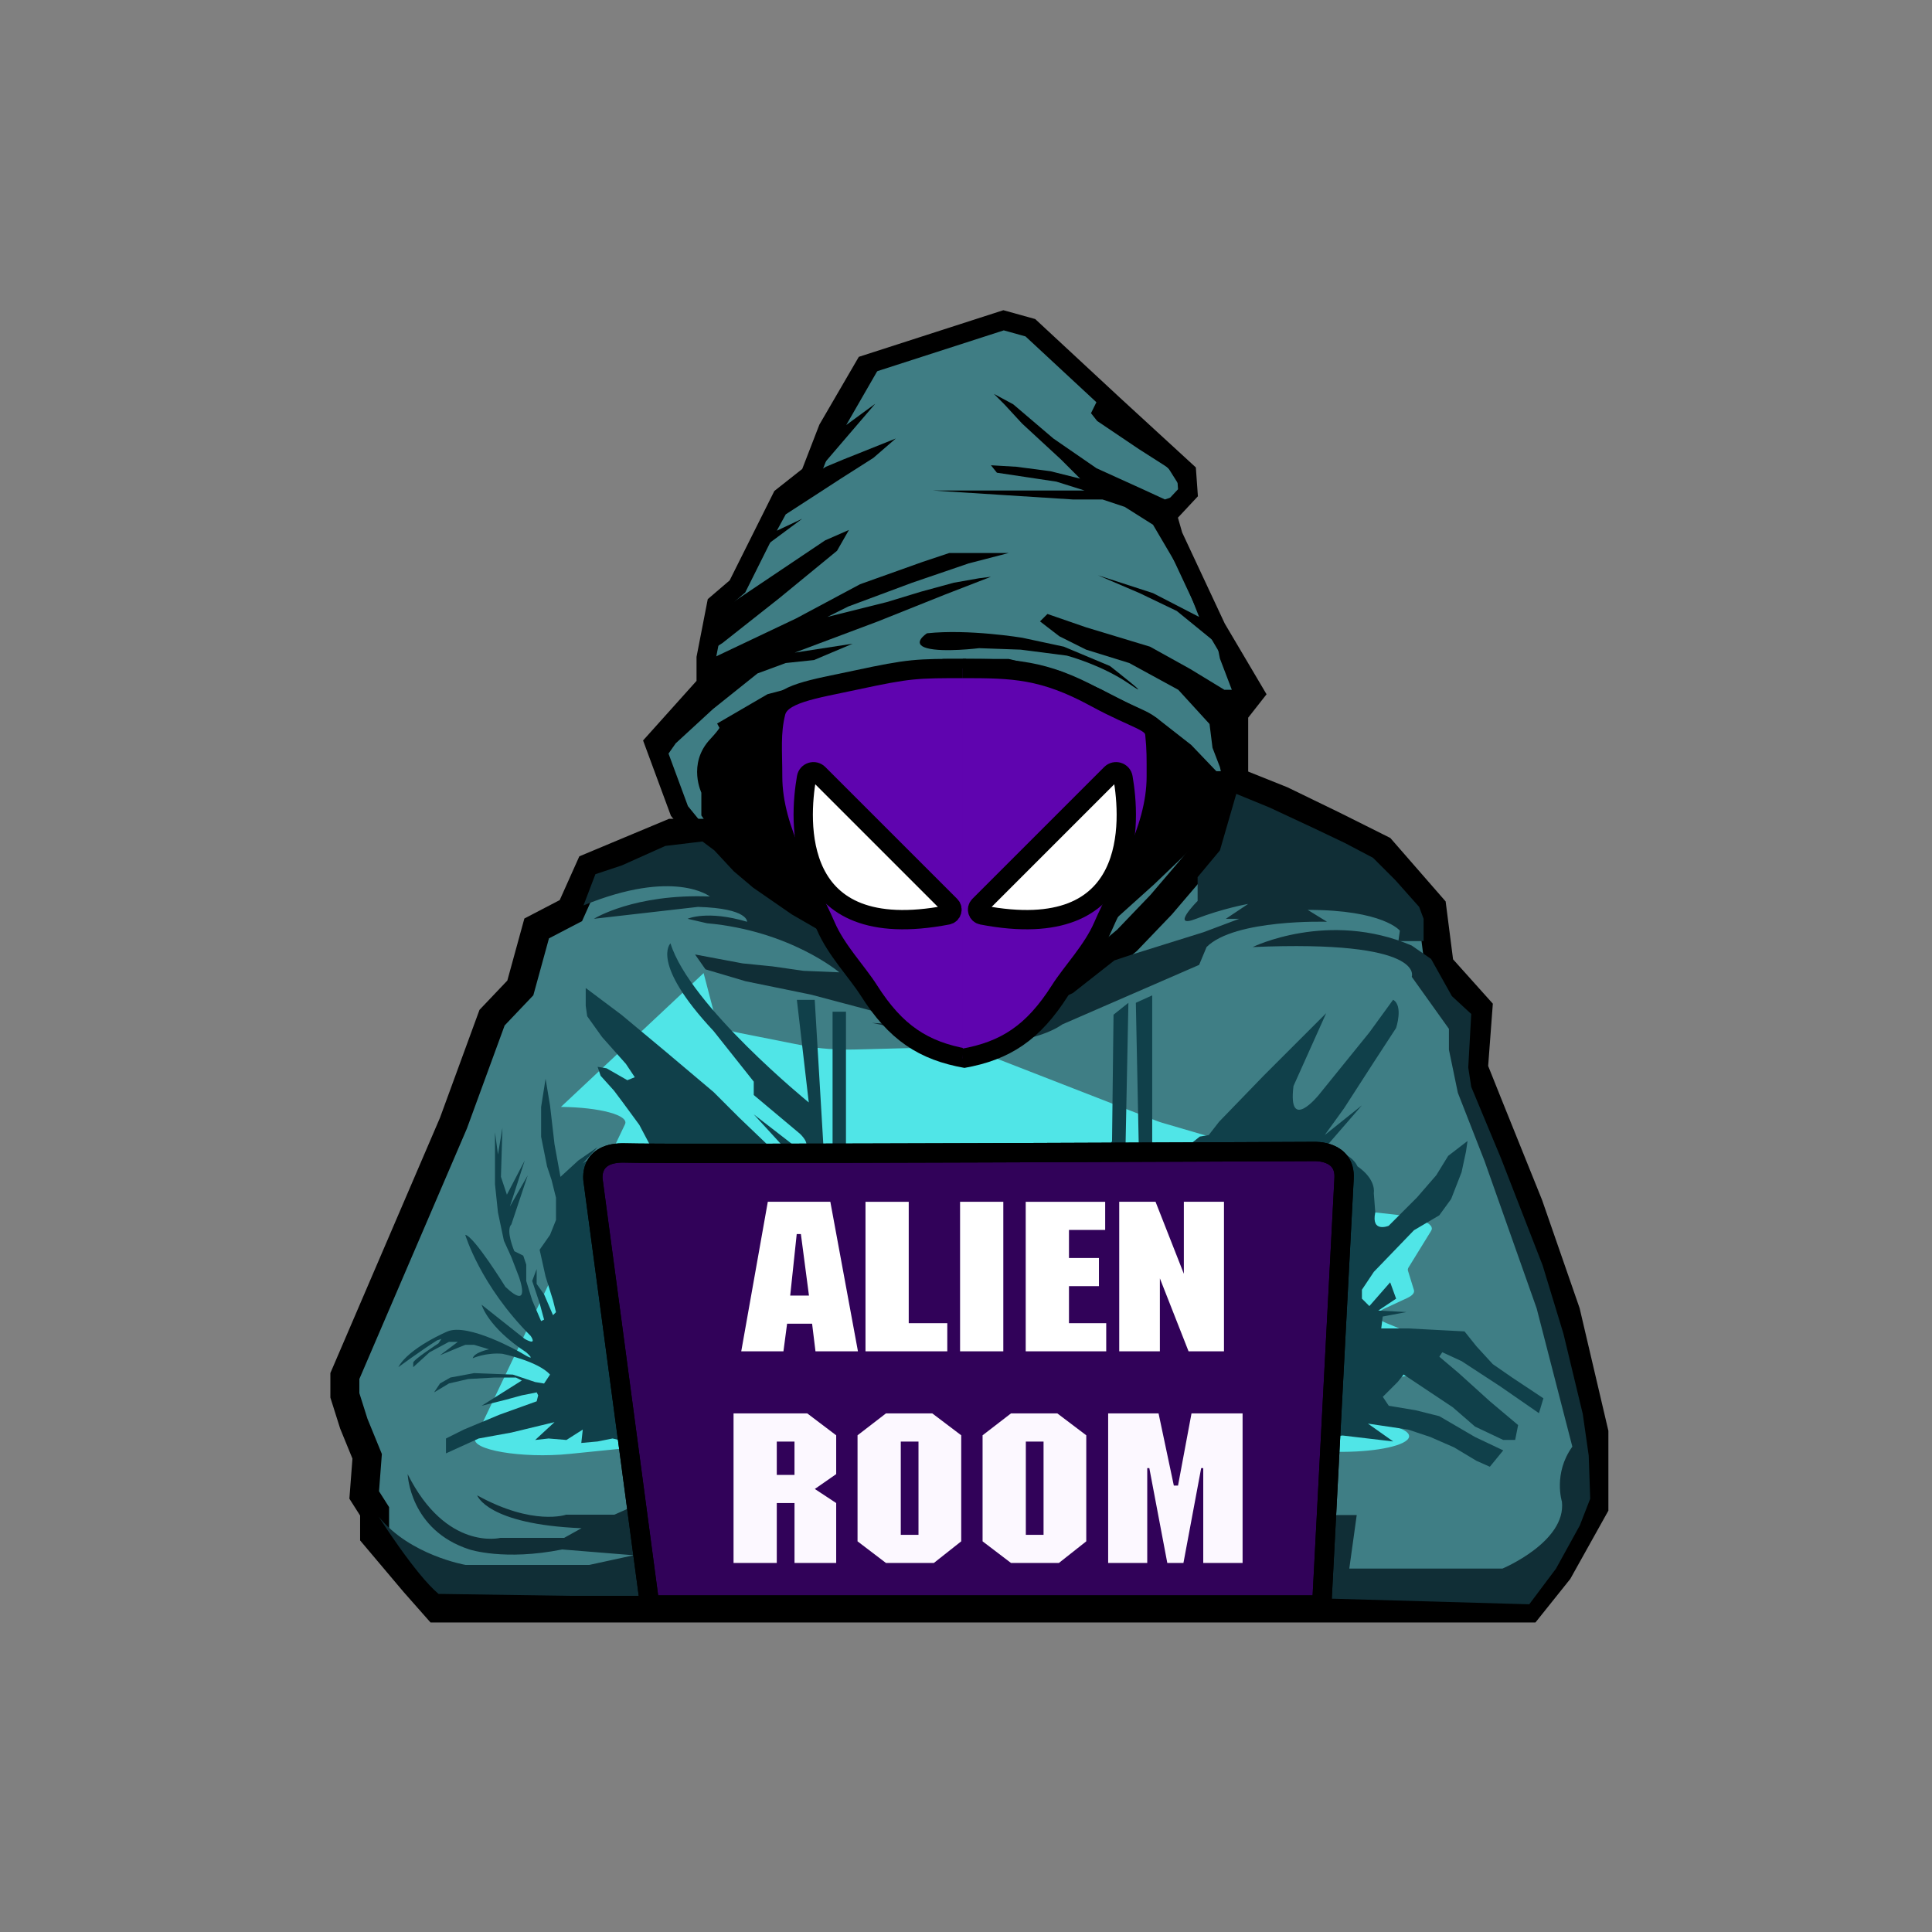 <?xml version="1.0" encoding="utf-8"?>
<!-- Generator: Adobe Illustrator 23.0.2, SVG Export Plug-In . SVG Version: 6.00 Build 0)  -->
<svg version="1.1" id="Layer_1" xmlns="http://www.w3.org/2000/svg" xmlns:xlink="http://www.w3.org/1999/xlink" x="0px" y="0px"
	 viewBox="0 0 1000 1000" style="enable-background:new 0 0 1000 1000;" xml:space="preserve">
<rect x="0" y="0" width="1000" height="1000" fill="#808080" stroke="none"/>
<style type="text/css">
	.st0{fill:#3F7D84;stroke:#000000;stroke-width:10;stroke-miterlimit:10;}
	.st1{stroke:#000000;stroke-width:5;stroke-miterlimit:10;}
	.st2{fill:#070000;stroke:#930093;stroke-width:5;stroke-miterlimit:10;}
	.st3{fill:#3F7E85;stroke:#000000;stroke-width:15;stroke-miterlimit:10;}
	.st4{opacity:0.8;fill:#54FFFF;}
	.st5{fill:#102E36;}
	.st6{fill:#10404A;}
	.st7{fill:#310259;stroke:#000000;stroke-width:10;stroke-miterlimit:10;}
	.st8{fill:none;stroke:#000000;stroke-width:10;stroke-miterlimit:10;}
	.st9{fill:#FFFFFF;}
	.st10{fill:#FCF8FF;}
	.st11{fill-rule:evenodd;clip-rule:evenodd;fill:#5F04AF;stroke:#000000;stroke-width:10;stroke-miterlimit:10;}
	.st12{fill-rule:evenodd;clip-rule:evenodd;fill:#FFFFFF;stroke:#000000;stroke-width:10;stroke-miterlimit:10;}
</style>
<polygon class="st0" points="519.45,165.78 447.88,188.87 428.63,221.96 419.4,245.82 404.77,257.37 381.69,303.55 370.91,312.78 
	365.52,340.49 365.52,354.34 338.59,384.36 351.67,419.76 368.6,440.54 394,464.4 423.25,480.56 443.26,494.42 461.73,502.11 
	474.81,512.89 488.47,519.43 504.83,522.13 532.54,526.74 553.7,519.43 576.41,506.73 614.89,466.71 641.06,435.16 641.06,397.44 
	641.06,369.74 649.52,358.96 629.51,325.1 607.19,277.38 604.11,266.6 614.89,255.06 614.12,244.28 576.41,209.65 533.31,169.63 "/>
<path class="st1" d="M497.13,511.35l-26.94-9.24l-26.17-14.62l-30.02-17.7l-36.94-31.56l-11.54-16.93v-11.54
	c0,0-6.93-13.85,3.85-25.4c10.77-11.54,3.08-7.7,3.08-7.7l25.78-15.01l41.95-11.16l48.49-6.93h33.09l26.17,6.16l20.78,9.24
	l28.48,14.62l17.7,13.85l16.93,17.7v16.16l-36.17,34.63l-30.79,27.71l-34.63,27.71H497.13z"/>
<path class="st2" d="M311.5,910.5"/>
<polygon class="st3" points="369.37,431.31 347.82,431.31 305.49,449.01 295.49,471.33 277.78,480.56 269.32,511.35 254.69,526.74 
	234.68,581.39 178.5,712.23 178.5,722.23 183.12,736.86 190.04,753.79 188.51,773.8 193.89,782.26 193.89,794.58 214.67,819.21 
	226.22,832.29 791.14,832.29 806.53,813.05 825,779.96 825,741.47 810.38,679.13 791.14,623.72 770.36,572.15 762.66,552.91 
	764.97,522.13 744.96,499.81 741.11,469.79 714.94,439.77 690.31,427.46 663.38,414.38 644.13,406.68 634.9,406.68 627.97,436.7 
	601.03,468.25 583.33,486.72 564.86,502.11 545.62,515.2 521.76,521.36 480.2,515.2 470.19,494.42 442.49,486.72 417.09,472.87 
	387.84,452.09 "/>
<polygon points="366.68,341.64 412.09,320.09 445.18,302.39 477.51,290.85 491.36,286.23 508.29,286.23 522.15,286.23 
	501.37,291.62 472.12,301.62 439.02,313.94 428.25,319.32 459.03,311.63 476.74,306.24 493.67,301.62 506.75,299.31 512.91,298.54 
	489.05,307.78 454.42,321.63 429.79,330.87 411.32,337.8 441.33,333.18 421.32,341.64 406.7,343.18 392.08,348.57 368.99,367.04 
	349.75,384.74 344.36,392.44 342.05,384.74 352.82,370.89 365.91,354.73 366.68,348.57 "/>
<polygon points="609.88,256.21 602.96,258.52 592.95,253.9 567.55,242.36 545.23,226.97 524.45,209.27 514.45,203.88 519.84,209.27 
	529.07,219.27 549.08,237.74 559.09,247.75 543.7,243.9 525.99,241.59 512.91,240.82 515.99,244.67 531.38,246.98 546.77,249.29 
	561.4,253.9 482.89,253.9 555.24,258.52 570.63,258.52 582.18,262.37 596.8,271.61 612.19,297.77 620.66,319.32 596.8,307.01 
	568.32,297.77 589.87,307.01 609.12,316.25 629.9,333.18 631.43,340.87 637.59,357.04 633.74,357.04 616.04,346.26 595.26,334.72 
	562.17,324.71 542.16,317.79 538.31,321.63 548.31,329.33 562.17,336.26 584.49,343.18 609.88,357.04 626.05,374.74 627.59,387.05 
	631.43,397.06 634.51,410.91 640.67,410.91 640.67,369.35 646.06,358.58 632.97,331.64 614.5,295.47 606.81,281.61 602.19,266.22 
	"/>
<path d="M479.82,327.79c0,0-8.47,5.39,0,7.7s26.94,0,26.94,0l21.55,0.77l23.86,3.08c0,0,17.7,4.62,32.33,14.62
	c14.62,10.01-10.01-9.24-10.01-9.24l-23.86-10.01l-21.55-4.62C529.07,330.1,501.37,325.48,479.82,327.79z"/>
<polygon points="371.64,316.93 427.09,279.69 439.41,274.3 433.25,285.08 403.24,309.7 373.99,332.79 367.78,336.79 "/>
<path class="st4" d="M364.19,503.67l6.63,25.36c0.57,2.19,4.96,4.23,12.14,5.66l33.35,6.62c7.35,1.46,16.99,2.15,26.61,1.9
	l34.69-0.89c13.63-0.35,26.89,1.18,33.9,3.91l87.52,34.07c0.79,0.31,1.67,0.6,2.63,0.88l67.18,19.66c4.89,1.43,7.55,3.2,7.55,5.03
	v16.69c0,1.12,24.57,3.9,44.2,5.96c14.17,1.48,22.38,4.96,20.18,8.52l-11.73,19.03c-0.35,0.57-0.44,1.15-0.26,1.72l3.06,9.93
	c0.45,1.45-0.8,2.9-3.6,4.2l-11.47,5.32c-5.19,2.4-4.89,5.25,0.8,7.59l22.49,9.26c2.94,1.21,4.49,2.58,4.49,3.97v7.09
	c0,2.4-4.61,4.68-12.58,6.22l-21.84,4.22c-8.6,1.66-13.25,4.17-12.5,6.76l2.09,7.28c0.48,1.65,3.12,3.23,7.58,4.52l14.4,4.17
	c6.82,1.97,9.26,4.57,6.62,7.02l0,0c-4.42,4.1-21.69,6.72-39.66,6.02l-58.23-2.25c-4.07-0.16-8.23-0.15-12.29,0.03l-73.85,3.26
	c-2.8,0.12-5.52,0.33-8.11,0.6l-33.49,3.58c-9.34,1-20.11,0.99-29.43-0.01l-91.25-9.87c-9.1-0.98-19.59-1.01-28.8-0.08l-58.41,5.92
	c-24.64,2.5-51.72-2.12-48.76-8.31l77.46-162.32c2.22-4.65-12.98-8.77-33.16-8.98"/>
<polygon points="391.31,286.23 415.17,268.53 402.08,274.69 406.7,266.22 419.78,257.75 435.18,247.75 452.11,236.97 463.65,226.97 
	436.72,237.74 427.48,241.59 421.32,245.44 413.63,251.6 405.93,258.52 399.77,268.53 "/>
<path class="st5" d="M355,733l-27-13l6,32l2,24l-18,8h-25c0,0-17,6-46-10c0,0,5,15,54,17l-9,5h-33c0,0-28,7-48-33c0,0,1,29,32,39
	c0,0,18,6,48,0l37,3l-23,5h-29h-35c0,0-29-5-45-25c0,0,19,30,31,40l68,1h74L355,733z"/>
<path class="st5" d="M686.08,784.19h16.16l-3.85,27.71h79.27c0,0,33.09-13.85,30.79-34.63c0,0-4.62-14.62,5.39-28.48l-18.47-71.58
	l-26.94-76.19l-13.85-35.4l-4.62-22.32v-10.77l-19.24-26.94c0,0,7.7-19.24-82.35-15.39c0,0,39.25-19.24,82.35-0.77l10.01,6.93
	l10.77,19.24l10.01,9.24l-1.54,27.71l1.54,10.01l15.39,36.94l21.55,55.41l10.78,35.4l10.01,41.56l3.08,21.55l0.77,22.32l-5.39,13.85
	l-12.31,22.32l-13.85,18.47L683,827.29L686.08,784.19z"/>
<path class="st5" d="M736.88,487.11h-13.08l0.77-5.39c0,0-8.47-10.77-47.72-10.77l10.01,6.16c0,0-47.72-1.54-62.34,13.08l-3.85,9.24
	l-53.11,23.09l-17.7,7.7c0,0-13.85,10.78-43.87,9.24l-28.48-4.62l-26.17-5.39l26.17,1.54l-20.01-6.16l-37.71-10.01l-33.86-6.93
	l-20.78-6.16l-5.39-7.7l24.63,4.62l15.39,1.54l16.16,2.31l18.47,0.77c0,0-25.4-21.55-68.5-25.4l-10.01-2.31
	c0,0,10.01-4.62,30.79,1.54c0,0,0.77-6.93-25.4-7.7l-53.88,6.16c0,0,20.78-13.08,60.03-11.54c0,0-18.47-14.62-65.42,4.62l6.16-16.16
	l13.85-4.62l22.32-10.01l19.24-2.31l6.16,4.62l10.01,10.77l10.01,8.47l20.01,13.85l29.25,16.93l15.39,5.39l12.31,6.93l9.24,16.16
	l21.55,3.85h23.09l19.24-1.54l15.39-6.93l21.55-16.93l9.24-3.08l36.94-11.54l18.47-6.93h-6.93l11.54-7.7c0,0-13.08,2.31-26.94,7.7
	s0.77-9.24,0.77-9.24v-12.31l11.54-13.85l8.47-29.25l16.93,6.93l23.09,10.77l16.16,7.7l14.62,7.7l11.54,11.54l12.31,13.85l2.31,6.16
	V487.11z"/>
<path class="st6" d="M573.33,595.24H437.87v-71.58h-6.93v71.58h-4.62l-4.62-77.73h-9.24l6.16,53.11c0,0-61.57-50.03-71.58-82.35
	c0,0-10.77,10.01,22.32,45.41l20.78,26.17v6.93l23.86,20.01c0,0,7.7,6.93,0,8.47l-23.86-18.47l16.93,18.47h-6.93l-17.7-16.93
	l-13.08-13.08l-24.63-20.78l-23.09-19.24l-18.47-13.85v9.24l0.77,5.39l7.7,10.78l12.31,13.85l4.62,6.93l-3.85,1.54l-10.77-6.16
	l-4.62-0.77l1.54,4.62l6.93,7.7l4.62,6.16l8.47,11.54l6.93,13.08l-6.16,1.54l-13.85-1.54l-8.47,1.54l-7.7,5.39l7.7-8.47l-10.01,6.93
	l-9.24,8.47l-3.08-16.93l-2.31-20.01l-2.31-13.85l-2.31,14.62v15.39l3.08,15.39l2.31,6.93l2.31,9.24v11.54l-3.08,7.7l-5.39,7.7
	l3.08,13.85l3.85,12.31l1.54,6.16l-1.54,1.54l-4.62-10.78l-3.85-5.39v-7.7l-2.31,6.16l3.85,11.54l2.31,8.47l-1.54,0.77l-4.62-10.77
	l-3.08-10.01v-8.47l-1.54-4.62l-4.62-2.31c0,0-4.62-10.77-1.54-13.85l8.47-25.4l-9.24,16.16l7.7-23.86l-9.24,17.7l-3.08-9.24
	l0.77-25.4l-2.31,13.85l-1.54-11.54v13.85v13.08l1.54,14.62l3.08,14.62l3.85,8.47l3.85,10.01c0,0,6.93,18.47-6.93,5.39
	c0,0-16.16-26.17-20.78-26.94c0,0,7.7,26.17,33.86,52.34c0,0,3.85,5.39-3.08,1.54l-22.32-17.7c0,0,3.08,11.54,23.09,24.63
	c0,0,6.93,6.16-3.08,0c0,0-26.94-15.39-37.71-10.78c0,0-20.01,8.47-25.4,18.47c0,0,11.54-8.47,20.01-13.85l2.31-0.77l-1.54,2.31
	c0,0-13.08,8.47-13.08,10.01c0,1.54,0,2.31,0,2.31l8.47-7.7l10.01-5.39h4.62l-9.24,6.93l9.24-3.85l3.85-1.54h4.62l7.7,2.31
	c0,0-7.7,1.54-8.47,4.62c0,0,6.93-3.08,15.39-2.31c0,0,18.47,3.85,24.63,10.78l-3.08,4.62l-4.62-0.77l-11.54-3.85l-20.01-0.77
	L233.14,713l-5.39,3.08l-3.08,4.62l7.7-4.62l10.01-2.31l13.85-0.77h10.78l3.08,1.54l-20.78,13.08l12.31-3.08l8.47-2.31l7.7-1.54
	l0.77,1.54l-0.77,3.08l-19.24,6.93l-18.47,7.7l-9.24,4.62v7.7l16.93-7.7l16.93-3.08l22.32-5.39l-10.01,9.24l6.93-0.77l9.24,0.77
	l8.47-5.39l-0.77,6.93l8.47-0.77l7.7-1.54l10.01,2.31l348.65-1.54l19.24-2.31l26.17,3.08l-13.08-9.24l20.78,3.08l11.54,3.85
	l12.31,5.39l11.54,6.93l6.93,3.08l6.93-8.47l-14.62-6.93l-18.47-10.78l-12.31-3.08l-13.85-2.31l-3.08-4.62l7.7-7.7l3.08-3.85
	l25.4,16.93l11.54,10.01l14.62,6.93h6.16l1.54-7.7l-14.62-12.31l-16.16-14.62l-10.01-8.47l1.54-2.31l10.01,4.62l20.01,13.08
	l20.01,13.85l2.31-7.7L782.67,713l-10.01-6.93l-8.47-9.24l-6.16-7.7l-29.25-1.54h-13.85l0.77-6.16l12.31-2.31l-14.62-0.77l9.24-6.16
	l-3.08-8.47l-10.77,12.31l-3.85-3.85v-4.62l6.16-9.24l20.78-21.55l13.08-7.7l6.16-8.47l5.39-13.85l2.31-10.77l0.77-5.39l-10.01,7.7
	l-6.16,10.01l-10.01,11.54l-6.93,6.93l-7.7,7.7c0,0-9.24,3.85-6.93-6.93l-0.77-10.01c0,0,1.54-6.93-8.47-13.85
	c0,0-3.08-8.47-17.7-8.47l20.01-23.09l-19.24,15.39l10.01-13.85l15.39-23.86l11.54-17.7c0,0,3.85-11.54-1.54-14.62l-12.31,16.93
	l-26.17,32.33c0,0-16.16,20.01-13.08-4.62l16.93-37.71l-32.33,32.32l-23.09,23.86l-5.39,6.93l-4.62,0.77l-3.85,3.08v3.85
	l-20.78-0.77V515.2l-8.47,3.85l1.54,75.42l-3.85,2.31l-3.08-0.77l1.54-76.96l-7.7,6.16l-0.77,65.42L573.33,595.24z"/>
<path class="st7" d="M307.03,611.4c0,0-3.08-15.39,16.93-14.62c20.01,0.77,356.34-0.77,356.34-0.77s16.16-0.77,15.39,13.85
	c-0.77,14.62-11.54,220.89-11.54,220.89H336.28L307.03,611.4z"/>
<path class="st8" d="M307.03,611.4c0,0-3.08-15.39,16.93-14.62c20.01,0.77,356.34-0.77,356.34-0.77s16.16-0.77,15.39,13.85
	c-0.77,14.62-11.54,220.89-11.54,220.89H336.28L307.03,611.4z"/>
<g>
	<path class="st9" d="M420.34,685.14h-12.94l-1.89,14.29h-21.84l13.75-77.4h32.36l14.29,77.4h-21.98L420.34,685.14z M412.38,638.76
		l-3.37,31.82h9.71l-4.18-31.82H412.38z"/>
	<path class="st9" d="M447.98,622.04h22.38v62.84h19.96v14.56h-42.34V622.04z"/>
	<path class="st9" d="M496.93,622.04h22.38v77.4h-22.38V622.04z"/>
	<path class="st9" d="M530.91,622.04h41.13v14.56h-18.74v14.56h15.51v14.56h-15.51v19.15h19.28v14.56h-41.67V622.04z"/>
	<path class="st9" d="M600.35,661.68v37.76h-21.04v-77.4l18.79-0.02l14.66,37.3v-37.29h20.77v77.4h-18.34L600.35,661.68z"/>
</g>
<g>
	<path class="st10" d="M411.23,777.97h-9.17v31.01h-22.38v-77.4h38.16l14.97,11.33V763l-11.06,7.69l11.06,7.28v31.01h-21.57V777.97z
		 M411.23,746.15h-9.17v17.26h9.17V746.15z"/>
	<path class="st10" d="M458.56,731.58h24l14.97,11.33v54.88l-14.16,11.19h-24.81l-14.7-11.19v-54.88L458.56,731.58z M466.24,746.15
		v48.27h9.17v-48.27H466.24z"/>
	<path class="st10" d="M523.28,731.58h24l14.97,11.33v54.88l-14.16,11.19h-24.81l-14.7-11.19v-54.88L523.28,731.58z M530.97,746.15
		v48.27h9.17v-48.27H530.97z"/>
	<path class="st10" d="M609.74,768.94l6.98-37.36h26.44v77.4h-20.36V759.9h-1.08l-9.17,49.08h-8.36l-9.3-49.08h-1.08v49.08h-20.23
		v-77.4h26.09l7.9,37.35L609.74,768.94z"/>
</g>
<polyline points="441,208 430,225 417,251 453,209 438,220 457,187 450,190 "/>
<polygon points="512,166.23 521.58,166.23 528.77,170.27 540.74,182.38 560.71,200.94 567.89,207.4 564.7,213.86 567.89,217.9 
	589.45,232.43 604.62,242.12 610.21,251 615,251 615,243.73 583.06,215.48 546.33,180.76 527.97,166.23 518.39,163 "/>
<g>
	<path class="st11" d="M500.06,547.82c-22.07-3.92-36.42-13.26-50.34-35.2c-6.06-9.55-16.89-20.75-22.26-33.21
		c-9.68-22.45-27.54-49.02-27.54-77.5c0-13.31-1.04-22.49,1.63-33.14C404,359,420.5,356.82,443,352c28-6,31.1-6,57.06-6"/>
	<path class="st11" d="M498.35,547.82c22.07-3.92,36.42-13.26,50.34-35.2c6.06-9.55,16.89-20.75,22.26-33.21
		c9.68-22.45,27.54-49.02,27.54-77.5c0-9.27,0.11-13.9-0.74-21.93C597,373,589,373,566.93,361.01
		C539.91,346.33,524.31,346,498.35,346"/>
</g>
<path class="st12" d="M506.8,468.81l68.28-68.28c2.09-2.09,5.69-0.97,6.19,1.94c3.74,21.59,8.65,86.84-73,71.13
	C506.05,473.18,505.2,470.42,506.8,468.81z"/>
<path class="st12" d="M491.92,468.81l-68.28-68.28c-2.09-2.09-5.69-0.97-6.19,1.94c-3.74,21.59-8.65,86.84,73,71.13
	C492.68,473.18,493.53,470.42,491.92,468.81z"/>
</svg>

